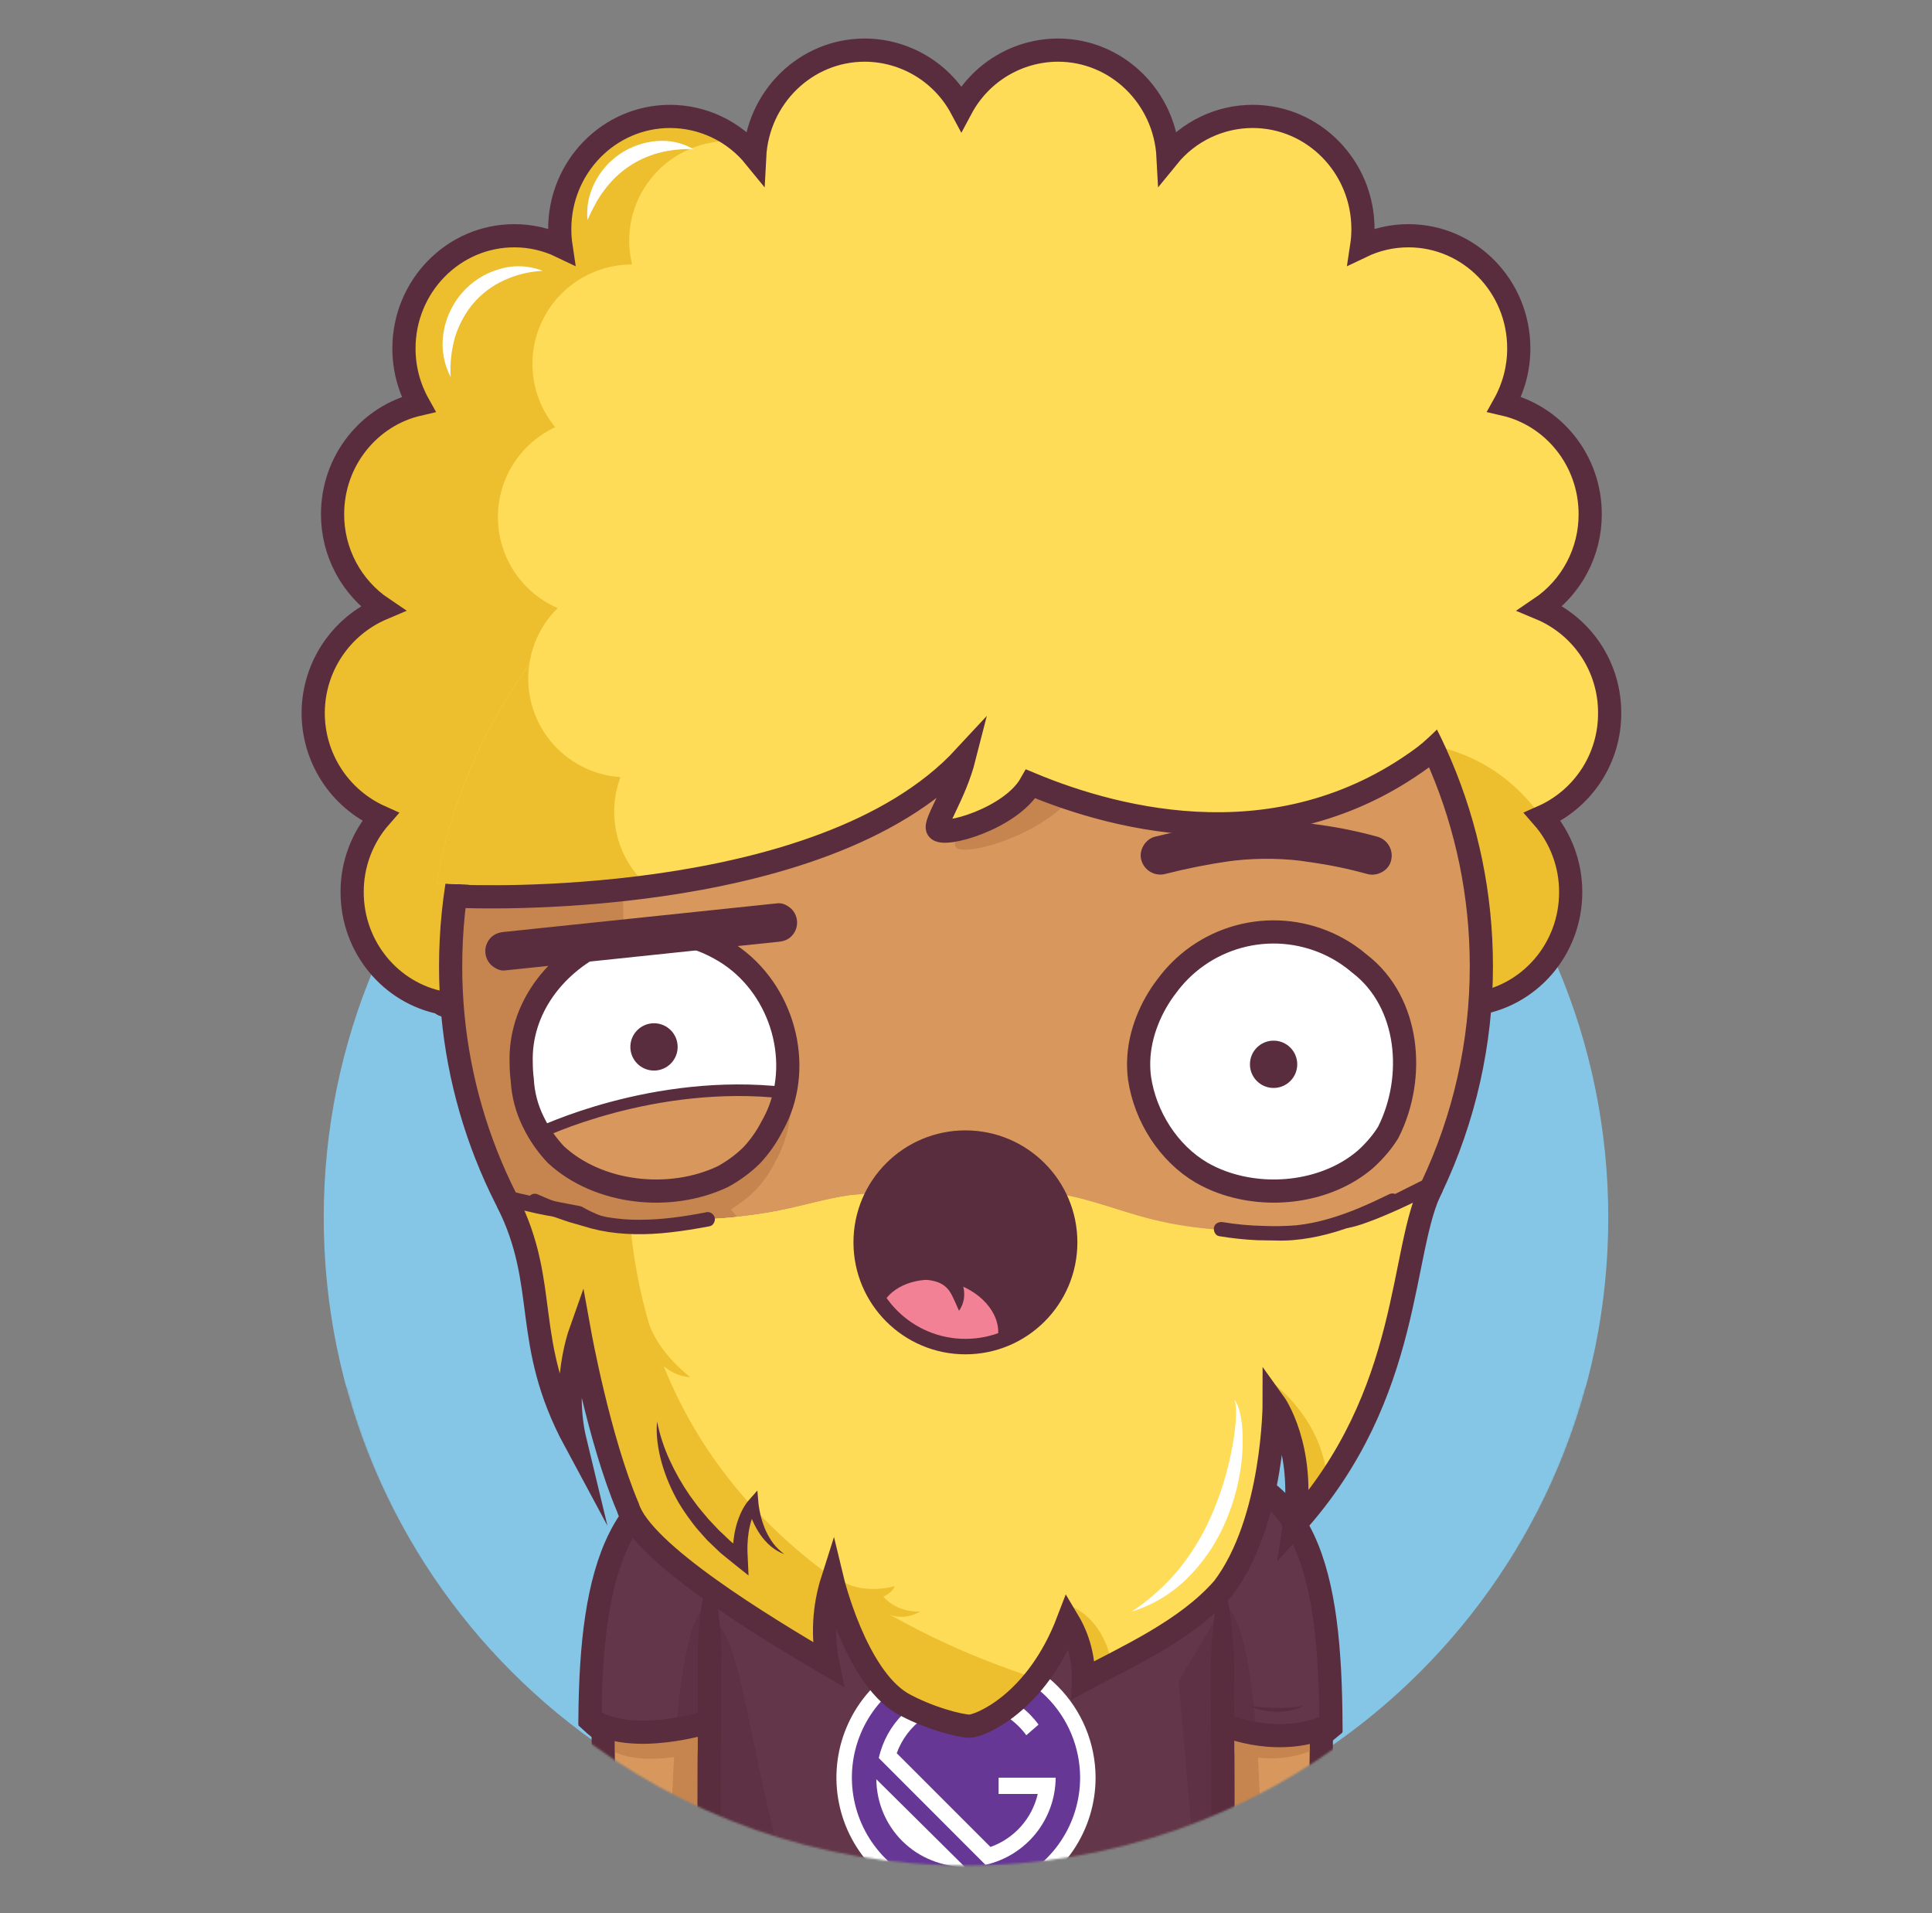 <svg width="1000" height="990" viewBox="0 0 1000 990" fill="none" xmlns="http://www.w3.org/2000/svg">
<rect x="0" y="0" width="1000" height="990" fill="#808080" stroke="none"/>
<mask id="mask0_22_5260" style="mask-type:luminance" maskUnits="userSpaceOnUse" x="0" y="0" width="1000" height="966">
<path d="M1000 0H0V718.31H179.2C217.58 860.69 346.65 965.41 500 965.41C653.35 965.41 782.42 860.69 820.8 718.31H1000V0Z" fill="white"/>
</mask>
<g mask="url(#mask0_22_5260)">
<path d="M500.001 962.602C683.603 962.602 832.443 813.763 832.443 630.16C832.443 446.557 683.603 297.718 500.001 297.718C316.398 297.718 167.559 446.557 167.559 630.16C167.559 813.763 316.398 962.602 500.001 962.602Z" fill="#85C5E5"/>
<path d="M833.149 369C833.21 357.431 829.83 346.106 823.44 336.463C817.049 326.819 807.936 319.293 797.259 314.84C805.239 309.459 811.77 302.194 816.274 293.687C820.777 285.181 823.115 275.695 823.079 266.07C823.079 238.3 804.079 215.07 778.609 209.19C783.544 200.358 786.129 190.407 786.119 180.29C786.119 148.1 760.549 122 728.999 122C720.623 121.993 712.352 123.87 704.799 127.49C705.25 124.538 705.474 121.556 705.469 118.57C705.469 86.36 679.899 60.24 648.349 60.24C639.964 60.251 631.687 62.129 624.118 65.737C616.549 69.345 609.878 74.593 604.589 81.1C602.979 50.36 578.059 25.93 547.589 25.93C537.318 25.964 527.248 28.777 518.447 34.071C509.646 39.365 502.442 46.943 497.599 56C492.753 46.943 485.547 39.367 476.744 34.073C467.942 28.779 457.871 25.965 447.599 25.93C417.099 25.93 392.179 50.36 390.599 81.1C385.307 74.594 378.635 69.347 371.064 65.739C363.494 62.131 355.215 60.253 346.829 60.24C315.299 60.24 289.719 86.35 289.719 118.57C289.716 121.556 289.936 124.537 290.379 127.49C282.836 123.87 274.576 121.994 266.209 122C234.669 122 209.089 148.12 209.089 180.33C209.073 190.448 211.659 200.4 216.599 209.23C191.149 215.11 172.139 238.34 172.139 266.11C172.111 275.735 174.456 285.219 178.967 293.722C183.477 302.225 190.014 309.485 197.999 314.86C187.455 319.326 178.443 326.772 172.069 336.285C165.696 345.798 162.236 356.965 162.117 368.415C161.997 379.865 165.221 391.102 171.394 400.746C177.567 410.391 186.421 418.024 196.869 422.71C187.409 433.494 182.216 447.364 182.269 461.71C182.269 490.22 202.319 513.96 228.809 519.04C217.299 529.35 774.169 529.97 762.989 519.59C791.189 516.02 812.989 491.48 812.989 461.72C813.034 447.374 807.838 433.506 798.379 422.72C808.774 418.121 817.6 410.588 823.777 401.046C829.953 391.504 833.21 380.367 833.149 369ZM270.809 513.54C269.879 513.02 268.919 512.54 267.959 512.13C268.929 511.56 270.809 513.54 270.809 513.54Z" fill="#FEDC58"/>
<path d="M469.999 505.43C462.758 512.042 453.765 516.426 444.096 518.058C434.427 519.69 424.493 518.499 415.483 514.63C406.473 510.76 398.77 504.375 393.296 496.24C387.822 488.105 384.81 478.564 384.619 468.76C375.479 471.688 365.698 471.982 356.398 469.609C347.098 467.236 338.655 462.292 332.034 455.343C325.414 448.394 320.884 439.72 318.965 430.317C317.045 420.913 317.812 411.158 321.179 402.17C311.343 401.511 301.907 398.025 294.005 392.131C286.102 386.237 280.07 378.187 276.634 368.948C273.197 359.708 272.501 349.673 274.631 340.048C276.761 330.422 281.625 321.617 288.639 314.69C279.561 310.758 271.813 304.287 266.328 296.054C260.842 287.822 257.853 278.179 257.72 268.288C257.587 258.396 260.315 248.676 265.577 240.299C270.839 231.922 278.41 225.244 287.379 221.07C281.164 213.551 277.216 204.42 275.996 194.742C274.776 185.064 276.334 175.239 280.488 166.413C284.642 157.587 291.221 150.125 299.456 144.897C307.692 139.67 317.244 136.893 326.999 136.89H327.159C325.288 129.302 325.167 121.387 326.805 113.746C328.443 106.104 331.797 98.934 336.614 92.78C341.431 86.625 347.584 81.646 354.608 78.219C361.632 74.793 369.344 73.008 377.159 73C379.05 73.002 380.939 73.106 382.819 73.31C372.725 64.86 359.983 60.227 346.819 60.22C315.279 60.22 289.709 86.33 289.709 118.55C289.706 121.536 289.926 124.517 290.369 127.47C282.828 123.858 274.571 121.989 266.209 122C234.669 122 209.089 148.12 209.089 180.33C209.073 190.448 211.659 200.4 216.599 209.23C191.149 215.11 172.139 238.34 172.139 266.11C172.111 275.735 174.456 285.219 178.967 293.722C183.477 302.225 190.014 309.485 197.999 314.86C187.455 319.326 178.443 326.772 172.069 336.285C165.696 345.798 162.236 356.965 162.117 368.415C161.997 379.865 165.221 391.102 171.394 400.746C177.567 410.391 186.421 418.024 196.869 422.71C187.409 433.494 182.216 447.364 182.269 461.71C182.269 490.22 202.319 513.96 228.809 519.04C223.199 524.04 352.619 526.79 485.469 527.04C478.498 521.326 473.161 513.871 469.999 505.43Z" fill="#EDBF2E"/>
<path d="M741.199 386L706.199 464.16L745.669 522.77C757.909 521.86 764.279 520.77 762.979 519.6C791.179 516.03 812.979 491.49 812.979 461.73C812.972 458.48 812.705 455.237 812.179 452.03C792.179 391.39 741.199 386 741.199 386Z" fill="#EDBF2E"/>
<path d="M833.149 369C833.21 357.431 829.83 346.106 823.44 336.463C817.049 326.819 807.936 319.293 797.259 314.84C805.239 309.459 811.77 302.194 816.274 293.687C820.777 285.181 823.115 275.695 823.079 266.07C823.079 238.3 804.079 215.07 778.609 209.19C783.544 200.358 786.129 190.407 786.119 180.29C786.119 148.1 760.549 122 728.999 122C720.623 121.993 712.352 123.87 704.799 127.49C705.25 124.538 705.474 121.556 705.469 118.57C705.469 86.36 679.899 60.24 648.349 60.24C639.964 60.251 631.687 62.129 624.118 65.737C616.549 69.345 609.878 74.593 604.589 81.1C602.979 50.36 578.059 25.93 547.589 25.93C537.318 25.964 527.248 28.777 518.447 34.071C509.646 39.365 502.442 46.943 497.599 56C492.753 46.943 485.547 39.367 476.744 34.073C467.942 28.779 457.871 25.965 447.599 25.93C417.099 25.93 392.179 50.36 390.599 81.1C385.307 74.594 378.635 69.347 371.064 65.739C363.494 62.131 355.215 60.253 346.829 60.24C315.299 60.24 289.719 86.35 289.719 118.57C289.716 121.556 289.936 124.537 290.379 127.49C282.836 123.87 274.576 121.994 266.209 122C234.669 122 209.089 148.12 209.089 180.33C209.073 190.448 211.659 200.4 216.599 209.23C191.149 215.11 172.139 238.34 172.139 266.11C172.111 275.735 174.456 285.219 178.967 293.722C183.477 302.225 190.014 309.485 197.999 314.86C187.455 319.326 178.443 326.772 172.069 336.285C165.696 345.798 162.236 356.965 162.117 368.415C161.997 379.865 165.221 391.102 171.394 400.746C177.567 410.391 186.421 418.024 196.869 422.71C187.409 433.494 182.216 447.364 182.269 461.71C182.269 490.22 202.319 513.96 228.809 519.04C217.299 529.35 774.169 529.97 762.989 519.59C791.189 516.02 812.989 491.48 812.989 461.72C813.034 447.374 807.838 433.506 798.379 422.72C808.774 418.121 817.6 410.588 823.777 401.046C829.953 391.504 833.21 380.367 833.149 369Z" stroke="#592D3D" stroke-width="12" stroke-miterlimit="10"/>
<path d="M610 758.72C700.76 758.72 682 872.96 682.87 1000H610V758.72Z" fill="#D8985D"/>
<path d="M632.74 831.87L610 870L621.38 1000H653.14C653.91 819.73 632.74 831.87 632.74 831.87Z" fill="#C6854E"/>
<path d="M233.25 500C233.25 352.68 352.68 233.25 500 233.25C647.32 233.25 766.75 352.68 766.75 500C766.788 539.694 757.949 578.895 740.88 614.731C723.811 650.568 698.945 682.135 668.1 707.12C662.627 711.573 656.98 715.803 651.16 719.81C591 758 515 758 446.39 751.89C439.73 750.89 433.09 749.63 426.5 748.18C400.17 742.38 374.68 733.43 351.13 720.38C345.31 716.793 339.667 712.92 334.2 708.76C328.706 704.576 323.432 700.11 318.4 695.38C313.64 690.96 309.044 686.367 304.61 681.6C258.667 632.299 233.161 567.39 233.25 500Z" fill="#D8985D"/>
<path d="M269.608 634.48C270.308 635.68 270.998 636.88 271.718 638.06C272.148 638.78 272.598 639.48 273.048 640.2C273.708 641.27 274.368 642.34 275.048 643.39C275.528 644.15 276.048 644.89 276.508 645.63C277.168 646.63 277.828 647.63 278.508 648.63C279.018 649.39 279.508 650.15 280.068 650.91C280.728 651.91 281.388 652.83 282.068 653.79C282.608 654.56 283.168 655.32 283.718 656.09C284.268 656.86 285.058 657.94 285.718 658.86C286.378 659.78 286.868 660.39 287.448 661.15C288.028 661.91 288.818 662.95 289.518 663.85C290.218 664.75 290.708 665.36 291.308 666.11C291.908 666.86 292.718 667.87 293.428 668.74C294.138 669.61 294.658 670.23 295.278 670.97C295.898 671.71 296.718 672.69 297.448 673.54C298.178 674.39 298.718 675.01 299.358 675.74L301.578 678.24C302.228 678.97 302.888 679.68 303.578 680.4C304.438 681.34 305.308 682.27 306.178 683.19L307.388 684.47C308.678 685.81 309.978 687.15 311.298 688.47L311.558 688.74C312.848 690.02 314.158 691.29 315.468 692.55L317.048 694.05C317.998 694.94 318.948 695.83 319.908 696.71L321.068 697.77C322.068 698.71 323.158 699.63 324.208 700.55C327.474 703.397 330.808 706.127 334.208 708.74C339.668 712.9 345.311 716.773 351.138 720.36C374.688 733.36 400.138 742.36 426.508 748.16C433.098 749.61 439.738 750.86 446.398 751.87C488.498 755.62 533.398 757.05 575.678 748.79C508.448 729 185.588 612.74 388.798 257.48C386.078 258.73 383.398 260.02 380.738 261.36L380.148 261.65C378.928 262.26 377.708 262.89 376.498 263.53L375.498 264.06C371.738 266.06 368.018 268.13 364.368 270.29L363.468 270.82C362.308 271.51 361.158 272.21 360.008 272.92L359.138 273.46C355.564 275.693 352.048 278.003 348.588 280.39L347.508 281.14C346.418 281.9 345.348 282.66 344.278 283.43L343.618 283.9C341.438 285.493 339.284 287.107 337.158 288.74L336.538 289.22C335.538 290 334.538 290.8 333.538 291.61L332.368 292.55C331.368 293.36 330.368 294.17 329.368 295C327.258 296.75 325.178 298.55 323.128 300.37L321.988 301.37L319.298 303.82L317.998 305C315.144 307.667 312.354 310.39 309.628 313.17L308.248 314.58C307.458 315.4 306.668 316.22 305.888 317.05C305.428 317.54 304.968 318.05 304.518 318.53C303.144 319.997 301.791 321.483 300.458 322.99C300.008 323.5 299.548 323.99 299.098 324.53C298.388 325.34 297.688 326.16 296.988 326.98L295.478 328.77C294.798 329.58 294.118 330.39 293.478 331.21C292.938 331.87 292.398 332.54 291.868 333.21C290.798 334.54 289.748 335.87 288.708 337.21C288.168 337.91 287.628 338.61 287.098 339.32C286.568 340.03 285.898 340.91 285.308 341.72C284.718 342.53 284.238 343.17 283.718 343.9C283.198 344.63 282.588 345.45 282.038 346.23C281.091 347.563 280.158 348.913 279.238 350.28C278.738 351.01 278.238 351.76 277.748 352.5C277.258 353.24 276.648 354.16 276.108 355L274.618 357.31L272.938 360.02C272.508 360.71 272.078 361.4 271.658 362.09C270.768 363.55 269.908 365.02 269.048 366.49L267.828 368.65C267.288 369.6 266.748 370.56 266.218 371.52C265.818 372.25 265.418 372.98 265.028 373.71C264.388 374.9 263.758 376.1 263.128 377.3L261.928 379.64C261.288 380.92 260.648 382.19 260.018 383.48C259.688 384.17 259.348 384.87 259.018 385.57C258.498 386.66 258.018 387.76 257.488 388.86C257.178 389.52 256.878 390.18 256.578 390.86C255.838 392.507 255.114 394.173 254.408 395.86C254.188 396.38 253.978 396.91 253.758 397.43C253.228 398.7 252.708 399.97 252.198 401.25C251.928 401.92 251.668 402.59 251.408 403.25C250.908 404.51 250.408 405.78 249.958 407.05C249.748 407.6 249.538 408.15 249.338 408.7C248.711 410.453 248.094 412.207 247.488 413.96L246.928 415.66C246.488 416.993 246.058 418.327 245.638 419.66L245.038 421.57C244.568 423.11 244.108 424.65 243.668 426.2C243.568 426.53 243.468 426.86 243.378 427.2C242.858 429.04 242.358 430.887 241.878 432.74C241.718 433.33 241.578 433.93 241.428 434.52C241.078 435.91 240.738 437.3 240.428 438.7L240.008 440.45C239.578 442.35 239.158 444.25 238.768 446.16L238.618 446.93C238.278 448.63 237.944 450.33 237.618 452.03C237.508 452.64 237.408 453.24 237.298 453.85C237.038 455.34 236.788 456.85 236.558 458.35C236.478 458.86 236.388 459.35 236.318 459.87C236.018 461.82 235.748 463.78 235.488 465.75L235.338 467.05C235.138 468.64 234.958 470.24 234.788 471.84C234.728 472.44 234.658 473.04 234.598 473.65C234.438 475.33 234.288 477.02 234.148 478.71C234.148 479.06 234.088 479.4 234.068 479.71C233.921 481.71 233.791 483.727 233.678 485.76C233.678 486.29 233.678 486.83 233.608 487.36C233.541 488.933 233.481 490.503 233.428 492.07C233.428 492.66 233.428 493.25 233.428 493.84C233.428 495.89 233.348 497.95 233.348 500.01C233.348 500.01 233.348 500.08 233.348 500.11C233.348 502.33 233.348 504.53 233.428 506.73C233.428 507.49 233.488 508.25 233.508 509.01C233.558 510.48 233.608 511.95 233.678 513.42C233.678 514.31 233.788 515.19 233.838 516.08C233.918 517.41 233.988 518.74 234.088 520.08C234.158 521.08 234.248 521.97 234.328 522.91C234.438 524.17 234.538 525.43 234.668 526.68C234.758 527.68 234.878 528.62 234.978 529.59C235.118 530.8 235.248 532.02 235.398 533.23C235.518 534.23 235.658 535.23 235.788 536.18C235.948 537.36 236.108 538.55 236.288 539.73C236.438 540.73 236.598 541.73 236.758 542.73C236.938 543.89 237.128 545.06 237.328 546.22C237.508 547.22 237.688 548.22 237.878 549.22C238.088 550.37 238.308 551.52 238.528 552.66C238.748 553.8 238.938 554.66 239.148 555.66C239.388 556.8 239.628 557.93 239.888 559.06C240.148 560.19 240.328 561.06 240.568 561.99C240.828 563.12 241.108 564.24 241.388 565.35C241.668 566.46 241.878 567.3 242.128 568.26C242.428 569.38 242.728 570.49 243.038 571.6C243.298 572.6 243.568 573.52 243.848 574.47C244.168 575.58 244.498 576.68 244.848 577.78C245.198 578.88 245.428 579.67 245.728 580.62C246.028 581.57 246.428 582.81 246.788 583.9C247.148 584.99 247.408 585.77 247.728 586.7C248.108 587.79 248.488 588.88 248.878 589.97C249.208 590.88 249.528 591.8 249.878 592.71L251.118 595.98C251.468 596.87 251.808 597.77 252.118 598.66C252.558 599.75 253.008 600.85 253.458 601.94C253.818 602.8 254.168 603.67 254.538 604.53C255.008 605.65 255.538 606.75 255.988 607.86C256.358 608.68 256.718 609.51 257.088 610.33C257.608 611.49 258.158 612.63 258.688 613.77L259.768 616.07C260.378 617.33 261.008 618.57 261.638 619.82C261.958 620.45 262.258 621.09 262.588 621.72C264.508 625.46 266.508 629.15 268.588 632.79C268.878 633.26 269.248 633.87 269.608 634.48Z" fill="#C6854E"/>
<path d="M233.25 500C233.25 352.68 352.68 233.25 500 233.25C647.32 233.25 766.75 352.68 766.75 500C766.788 539.694 757.949 578.895 740.88 614.731C723.811 650.568 698.945 682.135 668.1 707.12C662.627 711.573 656.98 715.803 651.16 719.81C591 758 515 758 446.39 751.89C439.73 750.89 433.09 749.63 426.5 748.18C400.17 742.38 374.68 733.43 351.13 720.38C345.31 716.793 339.667 712.92 334.2 708.76C328.706 704.576 323.432 700.11 318.4 695.38C313.64 690.96 309.044 686.367 304.61 681.6C258.667 632.299 233.161 567.39 233.25 500Z" stroke="#592D3D" stroke-width="12" stroke-miterlimit="10"/>
<path d="M386.118 758.72C295.348 758.72 314.118 872.96 313.248 1000H386.118V758.72Z" fill="#D8985D"/>
<path d="M367.228 831.87L389.998 870L378.608 1000H346.878C346.068 819.73 367.228 831.87 367.228 831.87Z" fill="#C6854E"/>
<path d="M619.468 1070H380.528C377.007 1070 373.632 1068.6 371.144 1066.11C368.656 1063.62 367.258 1060.24 367.258 1056.72V772C367.258 768.48 368.656 765.103 371.144 762.613C373.632 760.123 377.007 758.723 380.528 758.72H613.758C626.848 758.72 632.758 766.38 632.758 778.6V1056.68C632.763 1058.43 632.423 1060.16 631.757 1061.78C631.092 1063.39 630.114 1064.86 628.879 1066.1C627.644 1067.34 626.177 1068.32 624.562 1068.99C622.947 1069.66 621.216 1070 619.468 1070Z" fill="#D8985D"/>
<path d="M629.048 766.62C628.051 765.394 627.208 764.051 626.538 762.62C624.137 760.738 621.28 759.527 618.258 759.11C616.769 758.879 615.264 758.766 613.758 758.77H380.528C377.016 758.773 373.648 760.166 371.162 762.645C368.675 765.125 367.271 768.488 367.258 772C396.258 782.42 450.548 788.24 499.998 788.24C563.058 788.24 604.378 778.89 629.048 766.62Z" fill="#C6854E"/>
<path d="M610 758.72C700.76 758.72 682 872.96 682.87 1000H632.74" stroke="#592D3D" stroke-width="12" stroke-miterlimit="10" stroke-linecap="square"/>
<path d="M386.118 758.72C295.348 758.72 314.118 872.96 313.248 1000H363.318" stroke="#592D3D" stroke-width="12" stroke-miterlimit="10" stroke-linecap="square"/>
<path d="M380.527 758.82L613.757 758.72" stroke="#592D3D" stroke-width="12" stroke-miterlimit="10"/>
<path d="M380.528 1070H497.148C387.998 1070 396.238 838.82 367.258 838.82V1056.68C367.253 1058.43 367.592 1060.16 368.256 1061.77C368.921 1063.39 369.897 1064.86 371.13 1066.09C372.362 1067.33 373.827 1068.31 375.44 1068.98C377.052 1069.65 378.781 1070 380.528 1070Z" fill="#C6854E"/>
<path d="M361.259 860.85C361.069 857.18 361.149 853.51 361.309 849.85C361.469 846.19 361.779 842.5 362.169 838.85C362.369 837.01 362.569 835.18 362.819 833.34C363.069 831.5 363.309 829.67 363.669 827.83C364.378 824.022 365.585 820.323 367.259 816.83C368.933 820.323 370.14 824.022 370.849 827.83C371.209 829.67 371.469 831.5 371.699 833.34C371.929 835.18 372.149 837.01 372.349 838.85C372.729 842.52 373.029 846.19 373.199 849.85C373.369 853.51 373.449 857.19 373.259 860.85H361.259Z" fill="#592D3D"/>
<path d="M632.738 870V878C632.998 912 632.998 947 632.738 980.75C632.738 983.62 632.738 986.47 632.738 989.28V1056.69C632.742 1058.44 632.402 1060.16 631.737 1061.78C631.072 1063.39 630.095 1064.86 628.862 1066.1C627.63 1067.33 626.166 1068.31 624.554 1068.98C622.942 1069.65 621.213 1070 619.468 1070H380.528C377.007 1070 373.632 1068.6 371.144 1066.11C368.656 1063.62 367.258 1060.24 367.258 1056.72V998.52C367.258 996.01 367.258 993.45 367.258 990.87C367.008 956 367.008 921 367.258 885.57V860.85" stroke="#592D3D" stroke-width="12" stroke-miterlimit="10"/>
<path d="M626.74 870C626.55 865.83 626.64 861.65 626.8 857.47C626.96 853.29 627.27 849.12 627.65 844.94C627.85 842.85 628.06 840.76 628.3 838.67C628.54 836.58 628.79 834.5 629.15 832.41C629.847 828.106 631.052 823.9 632.74 819.88C634.428 823.9 635.633 828.106 636.33 832.41C636.69 834.5 636.95 836.59 637.18 838.67C637.41 840.75 637.63 842.85 637.83 844.94C638.21 849.12 638.52 853.29 638.68 857.47C638.84 861.65 638.93 865.83 638.74 870H626.74Z" fill="#592D3D"/>
<path d="M570.68 842.45C570.9 833 582.9 829 588.9 835C589.875 835.995 590.644 837.173 591.164 838.466C591.684 839.759 591.944 841.141 591.93 842.535C591.915 843.928 591.627 845.305 591.08 846.587C590.534 847.868 589.74 849.03 588.745 850.005C587.749 850.98 586.572 851.75 585.279 852.269C583.986 852.789 582.603 853.05 581.21 853.035C579.817 853.021 578.44 852.732 577.158 852.186C575.876 851.639 574.715 850.845 573.74 849.85C572.766 848.88 571.994 847.726 571.469 846.456C570.944 845.186 570.675 843.824 570.68 842.45Z" fill="#592D3D"/>
<path d="M408.109 842.15C407.899 834 416.899 830 422.899 833C430.899 836 430.899 847 422.899 852C418.899 854 414.899 852 411.149 849.52C410.182 848.552 409.416 847.403 408.894 846.138C408.372 844.873 408.106 843.518 408.109 842.15Z" fill="#592D3D"/>
<path d="M500 831.77C500.715 833.655 501.218 835.614 501.5 837.61C501.797 839.543 501.961 841.494 501.99 843.45L502.29 855.14C502.38 859.03 502.5 862.93 502.54 866.83L502.71 878.5C502.94 894.07 502.93 909.66 502.99 925.24C503.05 940.82 503.17 956.4 502.99 971.98C502.9 979.77 502.69 987.56 502.46 995.35C502.36 999.24 502.17 1003.14 501.79 1007.03C501.45 1010.96 500.859 1014.87 500.02 1018.72C499.181 1014.87 498.59 1010.96 498.25 1007.03C497.87 1003.14 497.68 999.24 497.58 995.35C497.35 987.56 497.14 979.77 497.05 971.98C496.85 956.4 497.05 940.82 497.05 925.24C497.05 909.66 497.05 894.09 497.23 878.51L497.4 866.81L497.73 855.13L498.06 843.45C498.097 841.494 498.264 839.543 498.56 837.61C498.822 835.616 499.305 833.657 500 831.77Z" fill="#C6854E"/>
<path d="M425.219 883C426.702 882.295 428.272 881.791 429.889 881.5C431.433 881.21 432.998 881.043 434.569 881L443.919 880.67L462.619 880.26C475.079 880.07 487.529 880.02 499.999 879.99C512.469 879.96 524.929 879.83 537.389 879.99C543.619 880.08 549.849 880.29 556.089 880.52C559.199 880.63 562.319 880.82 565.429 881.19C568.587 881.54 571.713 882.135 574.779 882.97C571.715 883.81 568.588 884.402 565.429 884.74C562.319 885.12 559.199 885.31 556.089 885.41C549.849 885.64 543.619 885.84 537.389 885.93C524.929 886.12 512.469 885.93 499.999 885.93C487.529 885.93 475.069 885.93 462.599 885.78C456.369 885.72 450.139 885.52 443.919 885.28L434.569 884.94C433.001 884.898 431.44 884.731 429.899 884.44C428.282 884.17 426.708 883.686 425.219 883Z" fill="#C6854E"/>
<path d="M442.41 914.38C443.591 913.817 444.853 913.442 446.15 913.27C447.349 913.101 448.561 913.05 449.77 913.12C452.16 913.22 454.55 913.28 456.94 913.33C461.72 913.44 466.5 913.48 471.28 913.5C480.91 913.5 490.37 913.58 500.04 913.29C509.71 913 519.3 912.86 528.92 912.9C533.73 912.9 538.54 913.03 543.34 913.14C545.757 913.172 548.17 913.329 550.57 913.61C553.037 913.882 555.472 914.395 557.84 915.14C555.528 916.048 553.129 916.718 550.68 917.14C548.296 917.569 545.888 917.857 543.47 918C538.65 918.35 533.83 918.65 529.02 918.82C519.38 919.18 509.75 919.14 500.14 919.27C495.33 919.27 490.53 919.49 485.66 919.37C480.79 919.25 475.97 919.24 471.14 919.06C466.31 918.88 461.46 918.48 456.64 917.98C454.22 917.71 451.82 917.41 449.41 917.08C448.193 916.931 446.996 916.649 445.84 916.24C444.599 915.82 443.439 915.191 442.41 914.38Z" fill="#C6854E"/>
<path d="M438.93 949.87C440.116 949.172 441.405 948.666 442.75 948.37C444.003 948.079 445.283 947.914 446.57 947.88L454.2 947.56C459.29 947.38 464.39 947.23 469.48 947.15C479.66 947 489.84 947 500 947C510.16 947 520.36 946.83 530.54 947C535.63 947.09 540.72 947.3 545.81 947.53C548.363 947.616 550.91 947.836 553.44 948.19C556.045 948.547 558.61 949.154 561.1 950C558.618 950.831 556.063 951.423 553.47 951.77C550.937 952.132 548.387 952.356 545.83 952.44C540.74 952.67 535.65 952.88 530.56 952.97C520.38 953.17 510.19 953.03 500.01 952.97C489.83 952.91 479.65 952.91 469.47 952.72C464.38 952.62 459.28 952.44 454.19 952.23L446.56 951.86C445.273 951.821 443.993 951.653 442.74 951.36C441.398 951.07 440.112 950.567 438.93 949.87Z" fill="#C6854E"/>
<path d="M677.8 906.35C678.01 869.24 676.59 836.28 670.07 810.96C660 785.6 641.89 770.48 610 770.48L632.79 905C632.79 905 655.31 915.24 677.8 906.35Z" fill="#C6854E"/>
<path d="M686.411 895.79C685.27 896.732 684.029 897.547 682.711 898.22" stroke="#592D3D" stroke-width="12" stroke-miterlimit="10" stroke-linecap="square"/>
<path d="M326.109 809.88C319.279 835.45 318.109 869.01 318.369 906.88C338.269 915.42 368.789 904.73 368.789 904.73L386.119 772.49C355.249 772.46 336.849 786.36 326.109 809.88Z" fill="#C6854E"/>
<path d="M613.758 758.72H559.548V758.82C559.549 763.322 559.067 767.811 558.108 772.21C557.642 774.35 557.061 776.463 556.368 778.54C554.155 784.744 550.759 790.46 546.368 795.37C544.966 796.943 543.463 798.423 541.868 799.8C516.698 818 476.698 819 452.388 799.22C449.769 796.932 447.387 794.386 445.278 791.62C440.899 785.87 437.797 779.253 436.178 772.21C435.704 770.034 435.347 767.834 435.108 765.62C434.858 763.362 434.734 761.092 434.738 758.82V758.72H380.528C377.008 758.723 373.632 760.123 371.144 762.613C368.656 765.103 367.258 768.48 367.258 772V1056.68C367.253 1058.43 367.592 1060.16 368.256 1061.77C368.921 1063.39 369.897 1064.86 371.13 1066.09C372.362 1067.33 373.827 1068.31 375.44 1068.98C377.052 1069.65 378.781 1070 380.528 1070H619.468C622.988 1070 626.363 1068.6 628.852 1066.11C631.34 1063.62 632.738 1060.24 632.738 1056.72V778.6C632.738 766.38 626.848 758.72 613.758 758.72Z" fill="#633749"/>
<path d="M610 758.72C673.54 758.72 683.4 814.72 683.9 891.89C665.3 903.51 634.99 893.2 634.99 893.2L610 758.72Z" fill="#633749"/>
<path d="M632.74 831.87L610 870L621.38 1000H632.99V894.35L650.27 897.24C644.6 825.07 632.74 831.87 632.74 831.87Z" fill="#5E3244"/>
<path d="M386.12 758.72C324.34 758.72 310.29 812.52 309.27 886.38C328.27 906.24 367.27 890.96 367.27 890.96L386.12 758.72Z" fill="#633749"/>
<path d="M367.228 831.87V891L349.918 895.31C355.588 825.19 367.228 831.87 367.228 831.87Z" fill="#5E3244"/>
<path d="M610 758.72C677.41 758.72 688.45 815.01 688.9 892.5C662.7 904.93 634.99 893.2 634.99 893.2" stroke="#592D3D" stroke-width="12" stroke-miterlimit="10" stroke-linecap="square"/>
<path d="M386.119 758.72C319.329 758.72 306.039 813.42 305.359 889.44C325.999 904.22 367.219 891 367.219 891" stroke="#592D3D" stroke-width="12" stroke-miterlimit="10" stroke-linecap="square"/>
<path d="M380.528 1070H497.148C387.998 1070 396.238 838.82 367.258 838.82V1056.68C367.253 1058.43 367.592 1060.16 368.256 1061.77C368.921 1063.39 369.897 1064.86 371.13 1066.09C372.362 1067.33 373.827 1068.31 375.44 1068.98C377.052 1069.65 378.781 1070 380.528 1070Z" fill="#5E3244"/>
<path d="M361.259 860.85C361.069 857.18 361.149 853.51 361.309 849.85C361.469 846.19 361.779 842.5 362.169 838.85C362.369 837.01 362.569 835.18 362.819 833.34C363.069 831.5 363.309 829.67 363.669 827.83C364.378 824.022 365.585 820.323 367.259 816.83C368.934 820.322 370.138 824.021 370.839 827.83C371.209 829.67 371.469 831.5 371.699 833.34C371.929 835.18 372.149 837.01 372.349 838.85C372.729 842.52 373.029 846.19 373.199 849.85C373.369 853.51 373.449 857.19 373.259 860.85H361.259Z" fill="#592D3D"/>
<path d="M632.738 870V878C632.998 912 632.998 947 632.738 980.75C632.738 983.62 632.738 986.47 632.738 989.28V1056.69C632.742 1058.44 632.402 1060.16 631.737 1061.78C631.072 1063.39 630.095 1064.86 628.862 1066.1C627.63 1067.33 626.166 1068.31 624.554 1068.98C622.942 1069.65 621.213 1070 619.468 1070H380.528C377.007 1070 373.632 1068.6 371.144 1066.11C368.656 1063.62 367.258 1060.24 367.258 1056.72V998.52C367.258 996.01 367.258 993.45 367.258 990.87C367.008 956 367.008 921 367.258 885.57V860.85" stroke="#592D3D" stroke-width="12" stroke-miterlimit="10"/>
<path d="M626.74 870C626.55 865.83 626.64 861.65 626.8 857.47C626.96 853.29 627.27 849.12 627.65 844.94C627.85 842.85 628.06 840.76 628.3 838.67C628.54 836.58 628.79 834.5 629.16 832.41C629.848 828.105 631.05 823.899 632.74 819.88C634.428 823.9 635.633 828.106 636.33 832.41C636.69 834.5 636.95 836.59 637.18 838.67C637.41 840.75 637.63 842.85 637.83 844.94C638.21 849.12 638.52 853.29 638.68 857.47C638.84 861.65 638.93 865.83 638.74 870H626.74Z" fill="#592D3D"/>
<path d="M380.527 758.82L613.757 758.72" stroke="#592D3D" stroke-width="12" stroke-miterlimit="10"/>
<path d="M559.548 758.82C559.55 763.322 559.067 767.811 558.108 772.21C557.643 774.35 557.062 776.463 556.368 778.54C554.156 784.744 550.76 790.46 546.368 795.37C544.967 796.943 543.464 798.423 541.868 799.8C516.698 818 476.698 819 452.388 799.22C449.769 796.932 447.387 794.386 445.278 791.62C440.9 785.87 437.798 779.253 436.178 772.21C435.704 770.034 435.347 767.834 435.108 765.62C434.858 763.362 434.735 761.092 434.738 758.82" stroke="#592D3D" stroke-width="12" stroke-miterlimit="10"/>
<path d="M503.399 828.39C497.35 829.607 491.161 829.977 485.009 829.49C478.802 829.054 472.681 827.789 466.809 825.73C460.902 823.705 455.338 820.792 450.309 817.09L448.449 815.68C447.839 815.2 447.249 814.68 446.659 814.16C445.471 813.149 444.358 812.052 443.329 810.88C441.276 808.573 439.473 806.056 437.949 803.37C440.089 805.515 442.338 807.548 444.689 809.46C445.269 809.94 445.859 810.41 446.439 810.86C447.019 811.31 447.669 811.68 448.279 812.1C448.889 812.52 449.499 812.94 450.129 813.33L452.039 814.49C457.141 817.512 462.535 820.012 468.139 821.95C473.755 823.914 479.525 825.402 485.389 826.4C491.354 827.376 497.365 828.04 503.399 828.39Z" fill="#592D3D"/>
<path d="M307.828 892.5C308.965 893.537 310.197 894.464 311.508 895.27" stroke="#592D3D" stroke-width="12" stroke-miterlimit="10" stroke-linecap="square"/>
<path d="M674.699 882.69C672.618 883.935 670.327 884.789 667.939 885.21C665.568 885.676 663.155 885.894 660.739 885.86C658.327 885.813 655.924 885.548 653.559 885.07C652.379 884.86 651.229 884.51 650.069 884.2C648.909 883.89 647.799 883.43 646.699 882.96C647.909 882.96 649.079 883.14 650.259 883.24L653.779 883.53C654.949 883.53 656.109 883.73 657.279 883.74C658.449 883.75 659.599 883.85 660.759 883.86C663.093 883.9 665.426 883.837 667.759 883.67C670.093 883.508 672.412 883.181 674.699 882.69Z" fill="#592D3D"/>
<path d="M500 860.85C488.317 860.85 476.896 864.314 467.182 870.805C457.468 877.296 449.897 886.521 445.426 897.315C440.955 908.109 439.785 919.986 442.065 931.444C444.344 942.902 449.97 953.428 458.231 961.689C466.492 969.95 477.017 975.576 488.476 977.855C499.934 980.134 511.811 978.964 522.605 974.494C533.398 970.023 542.624 962.452 549.115 952.738C555.605 943.024 559.07 931.603 559.07 919.92C559.025 904.267 552.787 889.269 541.719 878.201C530.651 867.133 515.652 860.895 500 860.85ZM467.09 952.85C458.545 944.353 453.695 932.83 453.59 920.78L499.59 966.35C487.76 965.91 476 961.69 467.09 952.83V952.85ZM510.09 965.08L454.86 909.8C456.796 901.099 461.2 893.14 467.544 886.877C473.887 880.614 481.901 876.312 490.626 874.487C499.352 872.662 508.418 873.39 516.74 876.584C525.062 879.779 532.287 885.305 537.55 892.5L531.22 898C527.627 893.08 522.932 889.07 517.51 886.292C512.089 883.513 506.092 882.043 500 882C492.152 882.046 484.507 884.497 478.095 889.023C471.683 893.548 466.812 899.931 464.14 907.31L512.66 955.83C518.712 953.681 524.126 950.042 528.403 945.25C532.679 940.458 535.68 934.667 537.13 928.41H516.88V919.97H546.41C546.341 930.478 542.718 940.653 536.131 948.84C529.543 957.027 520.379 962.744 510.13 965.06L510.09 965.08Z" stroke="white" stroke-width="16"/>
<path d="M500 860.85C488.317 860.85 476.896 864.314 467.182 870.805C457.468 877.296 449.897 886.521 445.426 897.315C440.955 908.109 439.785 919.986 442.065 931.444C444.344 942.902 449.97 953.428 458.231 961.689C466.492 969.95 477.017 975.576 488.476 977.855C499.934 980.134 511.811 978.964 522.605 974.494C533.398 970.023 542.624 962.452 549.115 952.738C555.605 943.024 559.07 931.603 559.07 919.92C559.025 904.267 552.787 889.269 541.719 878.201C530.651 867.133 515.652 860.895 500 860.85ZM467.09 952.85C458.545 944.353 453.695 932.83 453.59 920.78L499.59 966.35C487.76 965.91 476 961.69 467.09 952.83V952.85ZM510.09 965.08L454.86 909.8C456.796 901.099 461.2 893.14 467.544 886.877C473.887 880.614 481.901 876.312 490.626 874.487C499.352 872.662 508.418 873.39 516.74 876.584C525.062 879.779 532.287 885.305 537.55 892.5L531.22 898C527.627 893.08 522.932 889.07 517.51 886.292C512.089 883.513 506.092 882.043 500 882C492.152 882.046 484.507 884.497 478.095 889.023C471.683 893.548 466.812 899.931 464.14 907.31L512.66 955.83C518.712 953.681 524.126 950.042 528.403 945.25C532.679 940.458 535.68 934.667 537.13 928.41H516.88V919.97H546.41C546.341 930.478 542.718 940.653 536.131 948.84C529.543 957.027 520.379 962.744 510.13 965.06L510.09 965.08Z" fill="#663795"/>
<path d="M670.061 788.32C672.261 786.107 674.427 783.87 676.561 781.61C721.721 726.9 725.261 669.22 734.431 633.24V619L731.991 619.84C732.821 618.32 733.641 616.84 734.431 615.28C734.371 615.18 730.941 618.66 730.881 618.56C729.296 619.859 727.595 621.01 725.801 622L693.251 633.28C678.785 636.016 664.082 637.296 649.361 637.1C586.361 636.84 586.121 622.23 536.161 617.1L439.671 618.68C413.981 622.52 402.611 630.49 351.671 631.53C307.521 632.43 268.051 621.53 268.051 621.53V634.21C282.051 671.05 272.631 698.64 297.051 744.7C297.051 744.05 297.051 743.39 297.001 742.7C292.611 720.99 297.001 701.13 299.121 693.51C299.331 691.63 299.481 690.59 299.481 690.59V690.52C299.481 690.4 299.481 690.32 299.481 690.32V690.42C299.481 690.56 299.591 690.87 299.701 691.32C299.931 690.6 300.061 690.21 300.061 690.21C300.061 690.21 300.951 695.12 302.601 702.95C306.531 718.43 313.761 745.95 322.051 773.03C322.971 775.46 323.921 777.84 324.891 780.14C324.961 780.35 325.041 780.58 325.121 780.79C353.061 810.67 387.251 836.15 418.261 855.29C421.601 857.29 424.771 859.16 427.741 860.9C424.891 846.574 425.72 831.759 430.151 817.84C430.151 817.84 430.221 818.22 430.361 818.92C430.601 818.15 430.761 817.73 430.761 817.73C430.761 817.73 442.191 865.18 465.281 880.56C465.851 880.8 466.431 881.03 467.011 881.22L466.571 881.38L466.671 881.44C467.251 881.77 467.851 882.09 468.441 882.44C475.392 885.674 482.516 888.521 489.781 890.97C495.191 892.54 499.621 893.36 501.781 893.36C506.531 893.36 533.781 882.75 550.471 844.29C551.571 841.02 552.101 838.97 552.101 838.97L552.381 839.66C552.491 839.39 552.601 839.13 552.701 838.86C558.167 847.947 560.942 858.399 560.701 869C585.983 855.151 610.084 839.248 632.761 821.45V821.34C633.031 820.7 633.291 820.05 633.561 819.4L633.621 819.27L634.431 817.27L635.271 815.19C649.751 779.36 658.851 726.19 658.851 726.19C658.911 726.01 659.131 726.28 659.451 726.93C659.451 726.38 659.451 726.08 659.451 726.08C659.451 726.08 675.721 748.49 670.061 788.32Z" fill="#FEDC58"/>
<path d="M670.061 788.32C672.261 786.107 674.427 783.87 676.561 781.61C721.721 726.9 725.261 669.22 734.431 633.24V619L731.991 619.84C732.821 618.32 733.641 616.84 734.431 615.28C734.371 615.18 730.941 618.66 730.881 618.56C729.296 619.859 727.595 621.01 725.801 622L693.251 633.28C678.785 636.016 664.082 637.296 649.361 637.1C586.361 636.84 586.121 622.23 536.161 617.1L439.671 618.68C413.981 622.52 402.611 630.49 351.671 631.53C307.521 632.43 268.051 621.53 268.051 621.53V634.21C282.051 671.05 272.631 698.64 297.051 744.7C297.051 744.05 297.051 743.39 297.001 742.7C292.611 720.99 297.001 701.13 299.121 693.51C299.331 691.63 299.481 690.59 299.481 690.59V690.52C299.481 690.4 299.481 690.32 299.481 690.32V690.42C299.481 690.56 299.591 690.87 299.701 691.32C299.931 690.6 300.061 690.21 300.061 690.21C300.061 690.21 300.951 695.12 302.601 702.95C306.531 718.43 313.761 745.95 322.051 773.03C322.971 775.46 323.921 777.84 324.891 780.14C324.961 780.35 325.041 780.58 325.121 780.79C353.061 810.67 387.251 836.15 418.261 855.29C421.601 857.29 424.771 859.16 427.741 860.9C424.891 846.574 425.72 831.759 430.151 817.84C430.151 817.84 430.221 818.22 430.361 818.92C430.601 818.15 430.761 817.73 430.761 817.73C430.761 817.73 442.191 865.18 465.281 880.56C465.851 880.8 466.431 881.03 467.011 881.22L466.571 881.38L466.671 881.44C467.251 881.77 467.851 882.09 468.441 882.44C475.392 885.674 482.516 888.521 489.781 890.97C495.191 892.54 499.621 893.36 501.781 893.36C506.531 893.36 533.781 882.75 550.471 844.29C551.571 841.02 552.101 838.97 552.101 838.97L552.381 839.66C552.491 839.39 552.601 839.13 552.701 838.86C558.167 847.947 560.942 858.399 560.701 869C585.983 855.151 610.084 839.248 632.761 821.45V821.34C633.031 820.7 633.291 820.05 633.561 819.4L633.621 819.27L634.431 817.27L635.271 815.19C649.751 779.36 658.851 726.19 658.851 726.19C658.911 726.01 659.131 726.28 659.451 726.93C659.451 726.38 659.451 726.08 659.451 726.08C659.451 726.08 675.721 748.49 670.061 788.32Z" fill="#FEDC58"/>
<path d="M670.061 788.32C672.261 786.107 674.427 783.87 676.561 781.61C721.721 726.9 725.261 669.22 734.431 633.24V619L731.991 619.84C732.821 618.32 733.641 616.84 734.431 615.28C734.371 615.18 730.941 618.66 730.881 618.56C729.296 619.859 727.595 621.01 725.801 622L693.251 633.28C678.785 636.016 664.082 637.296 649.361 637.1C586.361 636.84 571.061 617.41 536.161 617.1C501.261 616.79 459.211 615.87 439.671 618.68C420.131 621.49 402.611 630.49 351.671 631.53C307.521 632.43 268.051 621.53 268.051 621.53V634.21C282.051 671.05 272.631 698.64 297.051 744.7C297.051 744.05 297.051 743.39 297.001 742.7C292.611 720.99 297.001 701.13 299.121 693.51C299.331 691.63 299.481 690.59 299.481 690.59V690.52C299.481 690.4 299.481 690.32 299.481 690.32V690.42C299.481 690.56 299.591 690.87 299.701 691.32C299.931 690.6 300.061 690.21 300.061 690.21C300.061 690.21 300.951 695.12 302.601 702.95C306.531 718.43 313.761 745.95 322.051 773.03C322.971 775.46 323.921 777.84 324.891 780.14C324.961 780.35 325.041 780.58 325.121 780.79C353.061 810.67 387.251 836.15 418.261 855.29C421.601 857.29 424.771 859.16 427.741 860.9C424.891 846.574 425.72 831.759 430.151 817.84C430.151 817.84 430.221 818.22 430.361 818.92C430.601 818.15 430.761 817.73 430.761 817.73C430.761 817.73 442.191 865.18 465.281 880.56C465.851 880.8 466.431 881.03 467.011 881.22L466.571 881.38L466.671 881.44C467.251 881.77 467.851 882.09 468.441 882.44C475.392 885.674 482.516 888.521 489.781 890.97C495.191 892.54 499.621 893.36 501.781 893.36C506.531 893.36 533.781 882.75 550.471 844.29C551.571 841.02 552.101 838.97 552.101 838.97L552.381 839.66C552.491 839.39 552.601 839.13 552.701 838.86C558.167 847.947 560.942 858.399 560.701 869C585.983 855.151 610.084 839.248 632.761 821.45V821.34C633.031 820.7 633.291 820.05 633.561 819.4L633.621 819.27L634.431 817.27L635.271 815.19C649.751 779.36 658.851 726.19 658.851 726.19C658.911 726.01 659.131 726.28 659.451 726.93C659.451 726.38 659.451 726.08 659.451 726.08C659.451 726.08 675.721 748.49 670.061 788.32Z" fill="#FEDC58"/>
<path d="M343.499 706.91C347.326 710.318 352.176 712.358 357.289 712.71C342.999 701.34 337.779 690.32 335.999 685.36C330.813 667.565 327.463 649.287 325.999 630.81C306.47 629.426 287.103 626.304 268.129 621.48V634.16C282.129 671 272.709 698.59 297.129 744.65C297.129 744 297.129 743.34 297.079 742.65C292.689 720.94 297.079 701.08 299.199 693.46C299.409 691.58 299.559 690.54 299.559 690.54V690.47C299.559 690.35 299.559 690.27 299.559 690.27V690.37C299.559 690.51 299.669 690.82 299.779 691.27C300.009 690.55 300.139 690.16 300.139 690.16C300.139 690.16 301.029 695.07 302.679 702.9C306.609 718.38 313.839 745.9 322.129 772.98C323.049 775.41 323.999 777.79 324.969 780.09C325.039 780.3 325.119 780.53 325.199 780.74C353.139 810.62 387.329 836.1 418.339 855.24C421.679 857.24 424.849 859.11 427.819 860.85C424.969 846.524 425.799 831.709 430.229 817.79C430.229 817.79 430.299 818.17 430.439 818.87C430.679 818.1 430.839 817.68 430.839 817.68C430.839 817.68 442.269 865.13 465.359 880.51C465.929 880.75 466.509 880.98 467.089 881.17L466.649 881.33L466.749 881.39C467.329 881.72 467.929 882.04 468.519 882.39C475.47 885.624 482.594 888.471 489.859 890.92C495.269 892.49 499.699 893.31 501.859 893.31C505.389 893.31 521.369 887.43 536.189 868.59C466.939 846.06 380.779 800 343.499 706.91Z" fill="#EDBF2E"/>
<path d="M433.868 816.78C433.868 816.78 443.358 825.78 463.158 820.87C461.688 824.42 457.228 826.27 457.228 826.27C457.228 826.27 463.398 834.4 476.288 834.02C476.288 834.02 468.558 838.82 460.758 835.67C454.677 834.781 448.551 834.224 442.408 834L428.898 824.62L433.868 816.78Z" fill="#EDBF2E"/>
<path d="M351.699 631.52C349.939 631.84 348.179 632.12 346.419 632.36C345.529 632.47 344.649 632.61 343.769 632.71L341.109 632.95L335.789 633.33C334.009 633.41 332.229 633.42 330.459 633.47C326.899 633.54 323.349 633.4 319.789 633.27C316.229 633.14 312.689 632.9 309.149 632.56C305.609 632.22 302.079 631.86 298.539 631.46C294.999 631.06 291.489 630.46 287.979 629.9C280.901 628.76 273.89 627.235 266.979 625.33L263.129 624.25L265.229 616.68L269.109 617.62C275.719 619.23 282.579 620.75 289.379 622.11C296.179 623.47 303.059 624.75 309.949 625.83C313.389 626.42 316.839 626.83 320.299 627.39C323.759 627.95 327.219 628.39 330.689 628.7C337.669 629.65 344.639 630.36 351.699 631.52Z" fill="#592D3D"/>
<path d="M669.308 789.07C679.568 778.81 678.598 779.44 687.098 768.13C685.598 733.65 657.098 714.42 657.098 714.42L658.998 726.08C659.838 726.24 666.908 744.55 666.558 772.16L669.308 789.07Z" fill="#EDBF2E"/>
<path d="M575.357 859.87C569.637 834.97 552.938 830.72 552.938 830.72L556.148 850.17C558.092 856.402 559.398 862.814 560.047 869.31C565.047 866.59 570.207 863.65 575.497 860.53L575.357 859.87Z" fill="#EDBF2E"/>
<path d="M340.091 735.62C341.491 742.568 343.703 749.328 346.681 755.76C349.596 762.087 353.048 768.153 357.001 773.89L360.091 778.07C360.621 778.75 361.091 779.49 361.651 780.14L363.311 782.14C364.441 783.45 365.501 784.82 366.661 786.14L370.221 789.92C370.821 790.54 371.381 791.2 371.991 791.81L373.891 793.59L377.661 797.17C380.241 799.49 382.991 801.62 385.601 803.92L379.321 807.24L379.261 803.24C379.311 801.92 379.331 800.6 379.461 799.24C379.591 797.88 379.691 796.59 379.921 795.24C380.031 794.58 380.101 793.92 380.241 793.24L380.671 791.24C381.273 788.611 382.117 786.044 383.191 783.57C383.725 782.346 384.33 781.154 385.001 780C385.341 779.4 385.731 778.82 386.131 778.23C386.341 777.94 386.531 777.66 386.771 777.36C387.011 777.06 387.191 776.82 387.551 776.41L392.011 771.35L392.571 777.9C392.671 778.99 392.871 780.3 393.101 781.51C393.331 782.72 393.611 783.97 393.941 785.19C394.588 787.632 395.427 790.02 396.451 792.33C397.517 794.644 398.824 796.84 400.351 798.88C401.971 800.932 403.862 802.755 405.971 804.3C403.422 803.353 401.054 801.977 398.971 800.23C396.859 798.428 394.996 796.353 393.431 794.06C391.868 791.753 390.528 789.302 389.431 786.74C388.891 785.46 388.431 784.16 387.971 782.83C387.513 781.468 387.142 780.079 386.861 778.67L391.861 780.16C391.861 780.24 391.641 780.51 391.521 780.71C391.401 780.91 391.261 781.17 391.131 781.4C390.881 781.88 390.631 782.4 390.401 782.88C389.934 783.908 389.52 784.96 389.161 786.03C388.448 788.215 387.907 790.451 387.541 792.72C387.178 795.017 386.961 797.335 386.891 799.66C386.831 800.82 386.891 802 386.891 803.17L387.051 806.7L387.451 815.34L380.771 810.02C379.331 808.87 377.901 807.73 376.481 806.56L374.341 804.81C373.641 804.22 372.901 803.67 372.251 803.02L368.251 799.19L366.251 797.28C365.611 796.61 365.001 795.92 364.391 795.23L360.721 791.08C359.511 789.69 358.461 788.16 357.341 786.69C355.124 783.737 353.065 780.669 351.171 777.5C347.489 771.105 344.591 764.289 342.541 757.2C340.611 750.19 339.431 742.84 340.091 735.62Z" fill="#592D3D"/>
<path d="M638.779 724.34C639.289 724.809 639.704 725.373 639.999 726C640.32 726.628 640.6 727.276 640.839 727.94C641.31 729.268 641.697 730.624 641.999 732C642.558 734.744 642.919 737.524 643.079 740.32C643.394 745.895 643.214 751.487 642.539 757.03C641.215 768.189 638.18 779.076 633.539 789.31C628.915 799.663 622.389 809.056 614.299 817C606.294 824.867 596.516 830.697 585.789 834C594.743 828.084 602.796 820.906 609.699 812.69C616.374 804.566 621.94 795.591 626.249 786C630.611 776.364 633.992 766.313 636.339 756C637.553 750.8 638.491 745.539 639.149 740.24C639.469 737.59 639.689 734.92 639.779 732.24C639.832 730.906 639.805 729.571 639.699 728.24C639.659 727.568 639.572 726.9 639.439 726.24C639.333 725.573 639.109 724.93 638.779 724.34Z" fill="white"/>
<path d="M262.508 621.57C284.748 665.47 269.728 693.95 297.688 745.87C290.688 716.87 300.118 690.19 300.118 690.19C300.118 690.19 309.998 744.78 324.998 780.12C332.278 803.58 394.848 841.52 428.548 861.29C425.576 846.804 426.375 831.798 430.868 817.71C430.868 817.71 442.758 867.07 466.778 881.42C480.208 889 496.928 893.31 501.908 893.31C506.888 893.31 536.438 881.73 552.828 838.81C558.359 848.063 561.102 858.716 560.728 869.49C582.908 857.49 614.118 843.81 633.178 821.84C659.518 787.15 659.518 726 659.518 726C659.518 726 675.998 748.85 669.928 789.3C731.688 721 724.268 646.16 741.348 613.73" stroke="#592D3D" stroke-width="12" stroke-miterlimit="10"/>
<path d="M734.38 616.77C734.663 617.284 735.06 617.725 735.54 618.06C736.175 618.495 736.921 618.738 737.69 618.76C738.269 618.776 738.844 618.659 739.37 618.42H739.281L739.081 618.53L738.6 618.77L737.6 619.28L735.6 620.28C734.267 620.947 732.934 621.613 731.6 622.28C728.91 623.6 726.19 624.85 723.47 626.09C720.75 627.33 717.971 628.5 715.201 629.66C712.431 630.82 709.6 631.89 706.73 632.92C705.29 633.43 703.841 633.92 702.341 634.35C700.783 634.831 699.196 635.215 697.591 635.5C697.121 635.58 696.78 635.61 696.41 635.66L695.29 635.79C694.55 635.88 693.81 635.95 693.06 636.02C691.57 636.16 690.06 636.32 688.57 636.42C682.542 636.917 676.478 636.772 670.48 635.99C676.34 634.41 682.1 633.1 687.85 631.7L696.44 629.7C697.735 629.32 699.007 628.866 700.25 628.34C701.56 627.82 702.88 627.2 704.25 626.62C706.9 625.43 709.54 624.15 712.18 622.85C714.82 621.55 717.47 620.24 720.11 618.92L728.05 614.92L732.05 612.92L734.05 611.92L735.05 611.44L735.581 611.19L735.88 611.06L736.04 610.98H736.091C736.999 610.567 738.026 610.499 738.981 610.788C739.936 611.077 740.753 611.703 741.281 612.55L743.41 615.93L736.35 620.12L734.38 616.77Z" fill="#592D3D"/>
<path d="M271.401 568.53C270.401 540.17 289.401 516.17 314.681 504.97C317.336 503.883 320.062 502.981 322.841 502.27C336.856 498.806 351.599 499.759 365.051 505C368.12 506.18 371.103 507.57 373.981 509.16C403.511 525.05 416.771 562.41 405.341 592.62C404.183 595.666 402.785 598.615 401.161 601.44C397.173 609.748 391.15 616.913 383.651 622.27C381.149 624.111 378.527 625.781 375.801 627.27C348.421 640.27 311.421 636.27 289.351 615.87C287.141 613.527 285.099 611.031 283.241 608.4C281.118 605.397 279.255 602.219 277.671 598.9C274.318 592.095 272.389 584.677 272.001 577.1C271.639 574.257 271.439 571.396 271.401 568.53Z" fill="#C6854E"/>
<path d="M269.768 550.18C268.768 521.82 287.768 497.82 313.048 486.62C315.699 485.533 318.423 484.631 321.198 483.92C335.211 480.438 349.958 481.374 363.418 486.6C366.484 487.78 369.464 489.17 372.338 490.76C401.868 506.65 415.128 544.02 403.698 574.22C402.548 577.269 401.15 580.219 399.518 583.04C398.136 585.749 396.562 588.356 394.808 590.84C393.08 593.302 391.182 595.641 389.128 597.84C386.908 600.037 384.529 602.066 382.008 603.91C379.508 605.753 376.885 607.424 374.158 608.91C346.778 621.91 309.778 617.91 287.718 597.52C285.508 595.174 283.466 592.674 281.608 590.04C279.483 587.037 277.616 583.859 276.028 580.54C272.666 573.761 270.723 566.366 270.318 558.81C269.96 555.947 269.777 553.065 269.768 550.18Z" fill="white"/>
<path d="M338.51 554.03C345.27 554.03 350.75 548.55 350.75 541.79C350.75 535.03 345.27 529.55 338.51 529.55C331.75 529.55 326.27 535.03 326.27 541.79C326.27 548.55 331.75 554.03 338.51 554.03Z" fill="#592D3D"/>
<path d="M399.52 583C401.152 580.179 402.55 577.229 403.7 574.18C404.763 571.366 405.622 568.478 406.27 565.54C337.95 557.79 279.27 586.35 279.27 586.35L280.37 588.1C280.78 588.72 281.19 589.34 281.62 589.94C283.477 592.574 285.519 595.074 287.73 597.42C309.79 617.78 346.79 621.78 374.17 608.81C376.897 607.324 379.519 605.653 382.02 603.81C384.54 601.966 386.92 599.937 389.14 597.74C391.193 595.541 393.091 593.202 394.82 590.74C396.567 588.274 398.138 585.688 399.52 583Z" fill="#D8985D" stroke="#592D3D" stroke-width="6" stroke-miterlimit="10"/>
<path d="M269.768 550.18C268.768 521.82 287.768 497.82 313.048 486.62C315.699 485.533 318.423 484.631 321.198 483.92C335.211 480.438 349.958 481.374 363.418 486.6C366.484 487.78 369.464 489.17 372.338 490.76C401.868 506.65 415.128 544.02 403.698 574.22C402.548 577.269 401.15 580.219 399.518 583.04C398.136 585.749 396.562 588.356 394.808 590.84C393.08 593.302 391.182 595.641 389.128 597.84C386.908 600.037 384.529 602.066 382.008 603.91C379.508 605.753 376.885 607.424 374.158 608.91C346.778 621.91 309.778 617.91 287.718 597.52C285.508 595.174 283.466 592.674 281.608 590.04C279.483 587.037 277.616 583.859 276.028 580.54C272.666 573.761 270.723 566.366 270.318 558.81C269.96 555.947 269.777 553.065 269.768 550.18Z" stroke="#592D3D" stroke-width="12" stroke-miterlimit="10"/>
<path d="M583.89 560.47C584.32 545.34 590.56 530.38 598.99 519.14C601.143 516.12 603.523 513.268 606.11 510.61C617.61 498.622 633.013 491.133 649.543 489.492C666.074 487.852 682.648 492.166 696.28 501.66C698.552 503.245 700.732 504.958 702.81 506.79C729.81 528.24 732.93 569.93 718.13 600.02C716.692 602.411 715.096 604.703 713.35 606.88C711.037 609.781 708.503 612.499 705.77 615.01C685.5 632.84 653.96 637.14 628.36 627.43C624.713 626.054 621.185 624.382 617.81 622.43C599.91 611.65 587.44 591.34 584.38 570.2C583.966 566.974 583.802 563.721 583.89 560.47Z" fill="#D8985D"/>
<path d="M589.378 549C589.798 534.85 595.798 520.85 603.898 510.34C605.982 507.506 608.275 504.832 610.758 502.34C622.009 491.101 636.817 484.123 652.647 482.602C668.477 481.08 684.343 485.11 697.528 494C699.71 495.477 701.807 497.076 703.808 498.79C729.808 518.86 732.808 557.86 718.548 586.01C717.167 588.255 715.63 590.4 713.948 592.43C711.716 595.146 709.279 597.686 706.658 600.03C687.148 616.71 656.798 620.74 632.168 611.65C628.655 610.346 625.253 608.758 621.998 606.9C604.778 596.82 592.778 577.82 589.828 558.05C589.436 555.05 589.285 552.024 589.378 549Z" fill="white" stroke="#592D3D" stroke-width="12" stroke-miterlimit="10"/>
<path d="M659.209 563.03C665.969 563.03 671.449 557.55 671.449 550.79C671.449 544.03 665.969 538.55 659.209 538.55C652.449 538.55 646.969 544.03 646.969 550.79C646.969 557.55 652.449 563.03 659.209 563.03Z" fill="#592D3D"/>
<path d="M718.858 618.11C708.628 623.11 698.538 627.66 687.518 630.8C682.137 632.372 676.63 633.476 671.058 634.1C665.173 634.57 659.265 634.67 653.368 634.4C646.541 634.243 639.734 633.602 632.998 632.48C631.068 632.17 628.868 632.99 628.378 635.1C627.968 636.91 628.928 639.38 630.998 639.72C637.503 640.814 644.068 641.515 650.658 641.82C653.848 641.95 657.028 641.88 660.218 641.98C663.24 642.085 666.265 642.015 669.278 641.77C681.278 640.77 692.898 637.49 704.038 633.01C710.358 630.46 716.558 627.61 722.668 624.59C723.522 624.084 724.141 623.261 724.392 622.3C724.643 621.34 724.505 620.319 724.008 619.46C723.493 618.616 722.671 618.005 721.715 617.753C720.758 617.502 719.742 617.629 718.878 618.11H718.858Z" fill="#592D3D"/>
<path d="M365.308 627.42C353.938 629.58 342.908 631.22 331.248 631.25C325.552 631.304 319.863 630.848 314.248 629.89C302.006 627.316 290.082 623.413 278.688 618.25C277.823 617.774 276.808 617.649 275.854 617.901C274.899 618.152 274.077 618.76 273.558 619.6C272.608 621.22 273.058 623.87 274.898 624.73C280.711 627.443 286.678 629.814 292.768 631.83C295.678 632.83 298.638 633.53 301.548 634.43C304.477 635.363 307.45 636.147 310.458 636.78C322.408 639.2 334.678 639.15 346.768 637.78C353.648 637.02 360.478 635.9 367.278 634.61C369.278 634.24 370.398 631.84 369.898 630C369.616 629.051 368.977 628.248 368.116 627.759C367.255 627.271 366.237 627.135 365.278 627.38L365.308 627.42Z" fill="#592D3D"/>
<path d="M499.7 696.88C529.496 696.88 553.65 672.726 553.65 642.93C553.65 613.134 529.496 588.98 499.7 588.98C469.904 588.98 445.75 613.134 445.75 642.93C445.75 672.726 469.904 696.88 499.7 696.88Z" fill="#592D3D"/>
<path d="M491.208 663.39C477.138 660.02 463.588 664.39 457.758 673.26C463.348 681.722 471.451 688.217 480.927 691.83C490.403 695.443 500.773 695.992 510.578 693.4C512.619 692.862 514.623 692.194 516.578 691.4C517.928 679.39 507.078 667.18 491.208 663.39Z" fill="#F28195"/>
<path d="M478.648 652H479.448H480.098C480.528 652 480.938 652 481.348 652.06C482.169 652.121 482.984 652.237 483.788 652.41C485.424 652.73 487.015 653.244 488.528 653.94C491.706 655.364 494.407 657.673 496.308 660.59C498.103 663.353 499.065 666.575 499.078 669.87C499.074 672.903 498.135 675.86 496.388 678.34C495.088 675.58 494.148 673.14 493.078 671.05C492.605 670.057 492.064 669.098 491.458 668.18C490.899 667.368 490.244 666.626 489.508 665.97C488.11 664.749 486.467 663.842 484.688 663.31C483.753 663.024 482.801 662.793 481.838 662.62C481.348 662.55 480.838 662.46 480.368 662.4L479.638 662.33H479.308C479.228 662.33 479.048 662.33 479.118 662.33L478.648 652Z" fill="#592D3D"/>
<path d="M499.7 696.88C529.496 696.88 553.65 672.726 553.65 642.93C553.65 613.134 529.496 588.98 499.7 588.98C469.904 588.98 445.75 613.134 445.75 642.93C445.75 672.726 469.904 696.88 499.7 696.88Z" stroke="#592D3D" stroke-width="8" stroke-miterlimit="10"/>
<path d="M558.418 406.88C545.548 430.88 498.418 444.33 494.588 438.3C490.288 431.57 532.438 382.98 508.488 332.16" fill="#C6854E"/>
<path d="M500.15 221.81C369 221.81 247.79 328.25 226 457C226 457 427.33 472.23 500.66 390.25C496.01 412.9 482.94 430.12 485.15 433.58C488.23 438.42 526.07 427.66 536.4 408.36L532.74 402.88C582.65 421 680.23 443.46 746 375.26C702.52 285 604.61 221.81 500.15 221.81Z" fill="#FEDC58"/>
<path d="M331.517 454.81C325.081 447.858 320.705 439.254 318.877 429.958C317.049 420.662 317.842 411.041 321.168 402.17C314.133 401.707 307.27 399.793 301.01 396.55C294.75 393.306 289.229 388.803 284.793 383.323C280.357 377.843 277.103 371.505 275.235 364.706C273.367 357.908 272.925 350.797 273.938 343.82C249.847 377.51 232.938 416.12 225.938 457C261.134 459.044 296.436 458.312 331.517 454.81Z" fill="#EDBF2E"/>
<path d="M739.659 389.6C664.999 447 579.069 424.7 533.509 405.69C523.369 423.63 488.249 433.58 485.359 429.05C483.359 425.97 494.179 411.4 499.139 391.89C424.859 472.16 239.289 463.89 239.289 463.89" stroke="#592D3D" stroke-width="12" stroke-miterlimit="10"/>
<path d="M280.918 140.17C273.902 140.493 267.018 142.192 260.658 145.17C254.645 147.936 249.302 151.972 244.998 157C244.447 157.606 243.936 158.248 243.468 158.92C242.988 159.58 242.468 160.2 242.008 160.92C241.075 162.28 240.22 163.692 239.448 165.15C237.859 168.079 236.553 171.153 235.548 174.33C233.626 181.086 232.852 188.117 233.258 195.13C229.71 188.331 228.368 180.596 229.418 173L229.948 170.14L230.238 168.7C230.348 168.23 230.508 167.77 230.648 167.3C230.928 166.36 231.208 165.42 231.518 164.49C231.828 163.56 232.278 162.69 232.658 161.78C233.458 159.983 234.381 158.242 235.418 156.57C235.928 155.72 236.558 154.96 237.118 154.15C237.677 153.337 238.285 152.559 238.938 151.82C244.071 145.781 250.888 141.408 258.518 139.26C265.875 137.036 273.766 137.357 280.918 140.17Z" fill="white"/>
<path d="M358.878 77.15C352.812 76.944 346.75 77.618 340.878 79.15C335.37 80.643 330.144 83.028 325.408 86.21C320.676 89.43 316.512 93.414 313.088 98C312.248 99.18 311.288 100.31 310.558 101.58L309.348 103.46C308.918 104.08 308.638 104.76 308.258 105.46C306.714 108.163 305.345 110.962 304.158 113.84C303.733 110.608 303.865 107.327 304.548 104.14C304.718 103.34 304.818 102.51 305.068 101.72L305.808 99.36C306.321 97.775 306.959 96.233 307.718 94.75C310.74 88.62 315.319 83.392 320.998 79.59C326.622 75.804 333.129 73.534 339.888 73C346.493 72.404 353.123 73.853 358.878 77.15Z" fill="white"/>
<path d="M603.097 452.29C614.141 449.476 625.327 447.253 636.607 445.63L633.997 446C647.168 444.081 660.535 443.919 673.747 445.52L671.087 445.16C674.367 445.61 677.627 446.16 680.907 446.57L678.247 446.22C688.2 447.586 698.05 449.624 707.727 452.32C712.727 453.72 718.837 450.6 720.027 445.32C720.681 442.762 720.317 440.051 719.011 437.757C717.705 435.462 715.56 433.764 713.027 433.02C701.683 429.913 690.125 427.647 678.447 426.24L681.097 426.6C670.069 424.642 658.849 423.988 647.667 424.65C636.541 425.382 625.48 426.899 614.567 429.19C608.957 430.33 603.377 431.63 597.807 433C592.727 434.25 589.197 440.26 590.807 445.3C591.556 447.83 593.255 449.972 595.548 451.277C597.841 452.582 600.55 452.948 603.107 452.3L603.097 452.29Z" fill="#592D3D"/>
<path d="M261.258 502.22L275.388 500.74L309.058 497.22L349.998 492.93L385.178 489.24C390.898 488.65 396.618 488.07 402.338 487.45H402.578C405.308 487.17 407.648 486.53 409.648 484.52C411.523 482.645 412.576 480.102 412.576 477.45C412.576 474.798 411.523 472.255 409.648 470.38C407.818 468.69 405.168 467.18 402.578 467.45L388.448 468.93L354.778 472.46L313.778 476.75L278.598 480.43C272.878 481.03 267.158 481.61 261.438 482.23H261.198C258.468 482.52 256.128 483.16 254.128 485.16C253.198 486.089 252.461 487.192 251.958 488.406C251.454 489.62 251.195 490.921 251.195 492.235C251.195 493.549 251.454 494.85 251.958 496.064C252.461 497.278 253.198 498.381 254.128 499.31C255.958 500.99 258.608 502.51 261.198 502.23L261.258 502.22Z" fill="#592D3D"/>
</g>
</svg>
